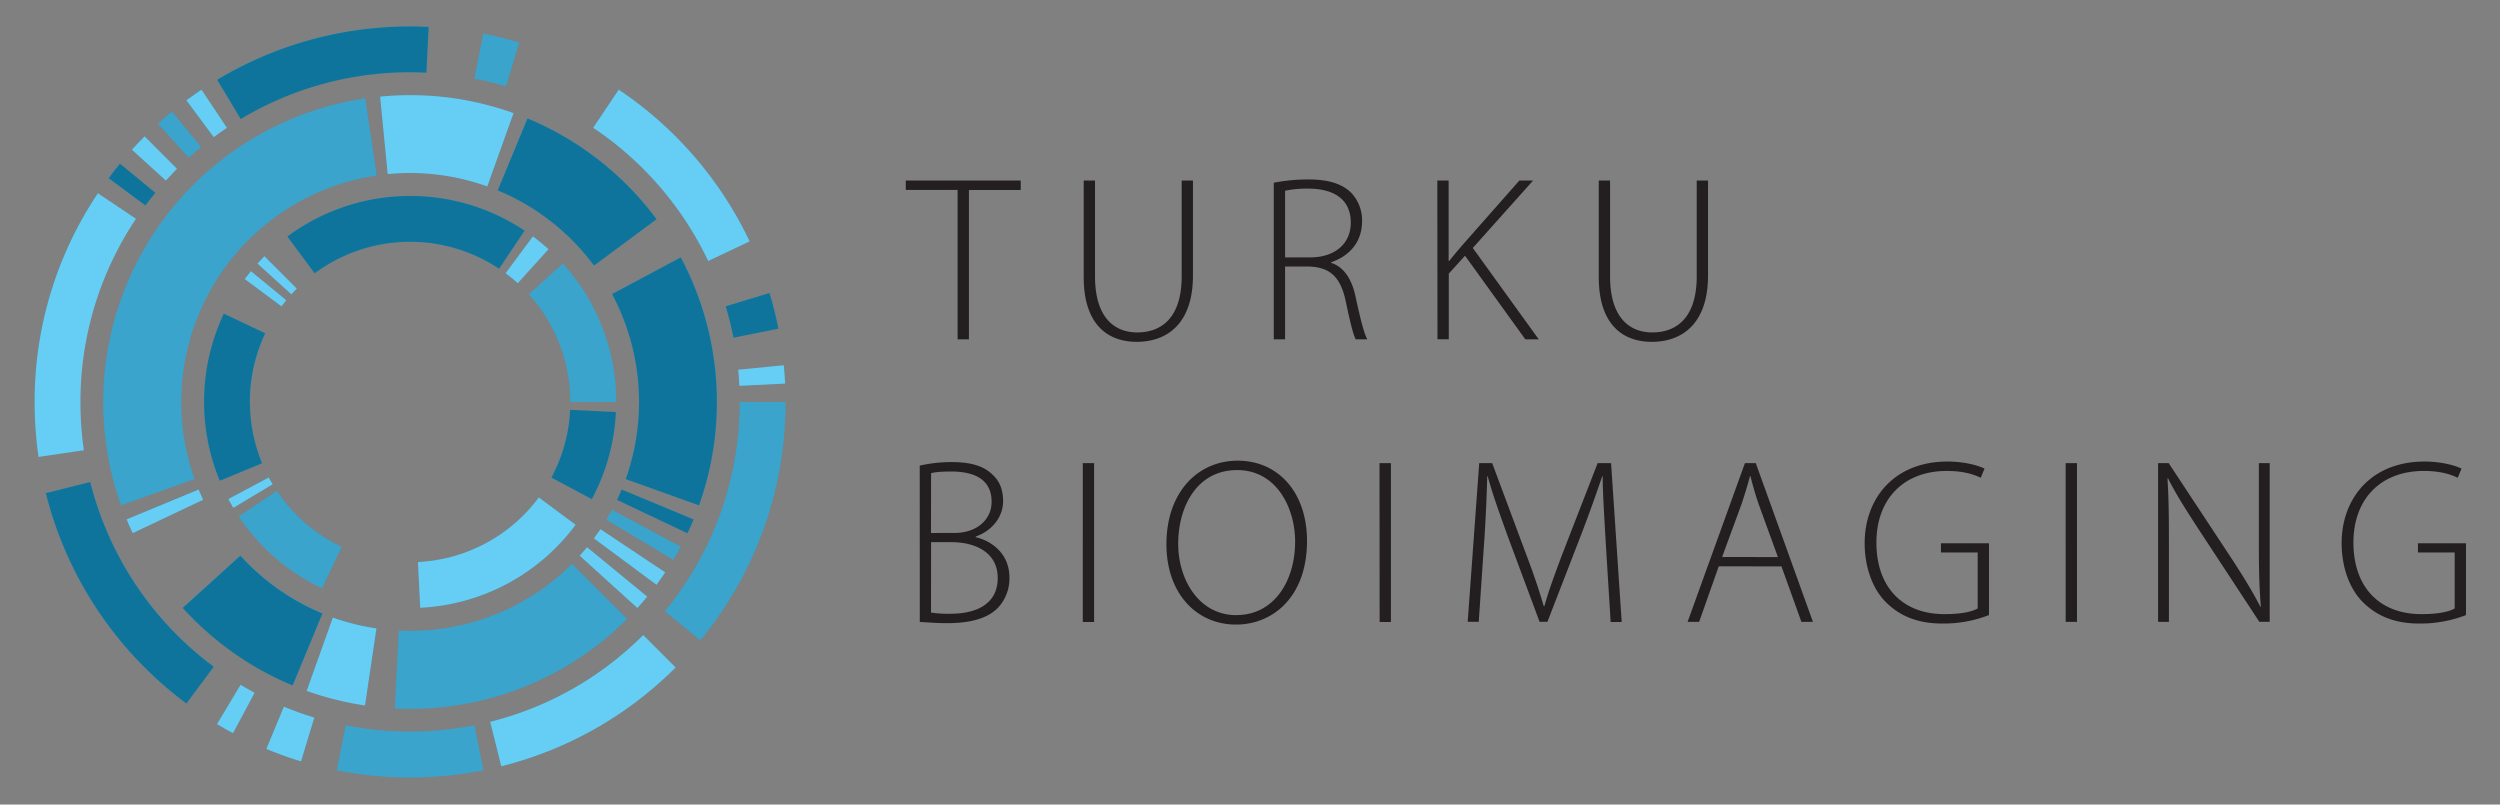 <svg xmlns="http://www.w3.org/2000/svg" xmlns:xlink="http://www.w3.org/1999/xlink" viewBox="0 0 1274 410"><rect x="0" y="0" width="1274" height="410" fill="#808080" stroke="none"/><defs><style>.cls-1{fill:none;}.cls-2{isolation:isolate;}.cls-3{fill:#231f20;}.cls-4{fill:#00aeef;}.cls-5{mix-blend-mode:luminosity;opacity:0.4;}.cls-6{clip-path:url(#clip-path);}.cls-7{fill:#fff;}.cls-8{fill:#939598;}</style><clipPath id="clip-path"><rect class="cls-1" x="12.65" y="8.5" width="392.68" height="392.68"/></clipPath></defs><g class="cls-2"><g id="Layer_2" data-name="Layer 2"><path class="cls-3" d="M1256.67,276.84h-24.48v4.68h18.72v28.56c-3,1.68-8.4,2.88-16.92,2.88-21.36,0-34.68-13.68-34.68-36.48,0-22,13.68-36.48,35.88-36.48,7.8,0,13.08,1.44,17.28,3.48l1.92-4.68c-3.12-1.56-10.2-3.6-18.84-3.6-27.48,0-42.25,19.08-42.25,41.52,0,13.08,4.45,24,11.17,30.48,8.16,7.92,17.88,10.56,28.56,10.56a64.12,64.12,0,0,0,23.64-4.32Zm-151.39,40.08V276c0-13.44-.12-22.2-.73-32.16l.25-.12c4.2,8.4,9.72,16.92,15.72,26.16l30.84,47h5.28V236h-5.52v40.32c0,12.6.11,21.84,1,32.76l-.24.12c-4-7.8-8.64-15.36-15.24-25.44L1105.16,236h-5.4v80.88Zm-52.61,0h5.76V236h-5.76Zm-39.08-40.08H989.11v4.68h18.72v28.56c-3,1.68-8.4,2.88-16.92,2.88-21.36,0-34.69-13.68-34.69-36.48,0-22,13.69-36.48,35.89-36.48,7.8,0,13.08,1.44,17.28,3.48l1.92-4.68c-3.12-1.56-10.2-3.6-18.84-3.6-27.49,0-42.24,19.08-42.24,41.52,0,13.08,4.44,24,11.16,30.48,8.16,7.92,17.88,10.56,28.56,10.56a64.12,64.12,0,0,0,23.64-4.32Zm-136,7,10-27.24c1.68-5.16,3-9.36,4.2-14H892c1.19,4.56,2.27,8.64,4.2,14.28l9.83,27Zm30.25,4.8L918,316.92h5.88L894.74,236h-5.52L860,316.92h5.87l10-28.32Zm-87.05,28.32h5.63L821,236h-6.84l-18.12,46.68c-4.08,10.92-6.95,18.72-9,26.16h-.36c-2.28-7.8-5-16-8.87-26.16L760.41,236h-6.6l-5.88,80.88h5.64l2.52-37.2c1-13.44,1.56-27.48,1.8-37h.24c2.4,8.88,5.88,18.6,10.44,31.2l16,43h4l17-43.92c4.68-12.12,7.92-21.48,10.92-30.24h.24c0,8.88,1,23.76,1.68,35.88Zm-117.74,0h5.76V236H703Zm-73-3.48c-19.08,0-29.64-18.12-29.64-36.36,0-18.84,9.48-37.56,30-37.56C650.64,239.52,660,259,660,276c0,20-10.68,37.44-29.88,37.44Zm-.12,4.8c18.6,0,36.12-14,36.12-42.6,0-25-14.88-40.92-35.28-40.92s-36.36,16.08-36.36,42.6c0,25.2,15.48,40.92,35.4,40.92Zm-78.14-1.32h5.76V236h-5.76Zm-77.31-40.68h10.2c12.84,0,23.76,5.52,23.76,18.24,0,13.8-11.64,18.24-24,18.24a54.81,54.81,0,0,1-10-.6Zm0-35.16c1.8-.48,4.92-.84,10.2-.84,12,0,20.64,4.08,20.64,15.48,0,8.88-7.32,15.84-19.07,15.84H474.43Zm-5.75,75.84c3.23.12,7.92.6,14,.6,11.52,0,20.28-2.28,25.68-7.68a21.81,21.81,0,0,0,6-15.48c0-13.2-10.31-19.08-17.16-20.64v-.36c8-2.76,13.93-9.72,13.93-18,0-5.64-1.69-10-5.05-13.2-4.44-4.56-11-6.72-21.12-6.72a72.85,72.85,0,0,0-16.31,1.8Z"/><path class="cls-3" d="M814.73,92v49.2c0,24.84,12.84,33,27,33,15.24,0,28.68-9,28.68-33.84V92h-5.76v48.84c0,19.92-9.24,28.56-22.68,28.56-11.88,0-21.48-7.92-21.48-28.56V92Zm-82.19,80.88h5.76V139.44l8.28-9.12,30.72,42.6h6.84l-33.6-46.56L781.26,92h-7l-28.68,32.52c-2.16,2.52-4.56,5.28-7,8.4h-.36V92h-5.76ZM654.88,97.2a54.4,54.4,0,0,1,11.64-1.08c12.72,0,21.84,5,21.84,17.4,0,10.68-8.16,17.64-20.64,17.64H654.88Zm-5.76,75.72h5.76V135.84h12.6c10.68.48,15.72,5.76,18.24,17.4,2.16,10.2,3.84,17.28,5.16,19.68h5.88c-1.68-3.24-3.24-9.24-6-21.84-1.92-9-6-15.12-12.48-17.16v-.24c9.36-3.24,15.84-10.2,15.84-21.12a20.31,20.31,0,0,0-5.64-14.4c-4.56-4.44-11.28-6.72-21.84-6.72a91.36,91.36,0,0,0-17.52,1.68ZM552.26,92v49.2c0,24.84,12.84,33,27,33,15.24,0,28.67-9,28.67-33.84V92h-5.75v48.84c0,19.92-9.25,28.56-22.68,28.56-11.88,0-21.48-7.92-21.48-28.56V92ZM488,172.92h5.76V96.84h26.41V92H461.59v4.8H488Z"/><path class="cls-4" d="M327.79,323.63a167.82,167.82,0,0,1-78,44.22l5.67,22.64a191.11,191.11,0,0,0,88.82-50.36Zm-60.46-206.1a105,105,0,0,0-120.88,3l13.89,18.74a81.7,81.7,0,0,1,94-2.3ZM209,88.17A116.7,116.7,0,0,1,248.32,95l13.37-37.35A156,156,0,0,0,209,48.5q-7.74,0-15.29.74l3.88,39.48c3.75-.36,7.56-.55,11.41-.55M112,245l21.56-8.93a81.86,81.86,0,0,1,1.64-66.21l-21.09-10A105.26,105.26,0,0,0,112,245m25-1.7-20.58,11q1.22,2.28,2.54,4.48l20-12c-.69-1.15-1.34-2.31-2-3.48m-9.11-105.12c-1.08,1.32-2.14,2.67-3.16,4l18.74,13.9q1.18-1.6,2.46-3.15Zm6.91-7.62q-1.81,1.82-3.54,3.72L148.48,150c.9-1,1.82-2,2.76-2.9Zm6.34,119.62-19.4,13a105.33,105.33,0,0,0,42.38,36.58l10-21.09a82,82,0,0,1-33-28.46m50.78,70a116.35,116.35,0,0,1-22.2-5.55l-13.37,37.36A155.78,155.78,0,0,0,186,359.5Zm-42.71,29.05,15.18-36.66a116.9,116.9,0,0,1-41.81-29.49l-29.4,26.63a156.62,156.62,0,0,0,56,39.52M67.62,271.68l35.87-17q-1.21-2.58-2.31-5.23L64.52,264.68c1,2.36,2,4.7,3.1,7m-5.88-14.21L99.1,244.12A116.77,116.77,0,0,1,191.91,89.41L186.1,50.17A156.45,156.45,0,0,0,61.74,257.47m228.82-48.6A81.18,81.18,0,0,1,281,243.36l20.58,11A104.27,104.27,0,0,0,313.86,210Zm2.75,58.55-18.74-13.91A81.57,81.57,0,0,1,213,286.41l1.14,23.3a104.86,104.86,0,0,0,79.18-42.29m36.51,36.63-30.66-25.18c-1.21,1.47-2.45,2.92-3.73,4.33l29.39,26.64q2.56-2.83,5-5.79M209,361.17a155.82,155.82,0,0,0,110.55-45.79l-28.05-28A116.31,116.31,0,0,1,209,321.51c-1.93,0-3.85-.05-5.76-.14l-2,39.62c2.56.13,5.13.18,7.72.18m62.58-240.65-13.91,18.73c2.14,1.6,4.21,3.29,6.18,5.08L279.52,127q-3.82-3.45-7.95-6.52m15.24,13.83L269.52,150a81.42,81.42,0,0,1,21.14,54.83H314a104.55,104.55,0,0,0-27.18-70.49m60.1-3.19-35,18.69a116.94,116.94,0,0,1,6.95,94.31l37.36,13.37a156.72,156.72,0,0,0-9.31-126.37m3.42,140.58c1.1-2.32,2.14-4.68,3.13-7.06L316.8,249.5c-.73,1.77-1.51,3.53-2.34,5.26Zm-7.24,13.5q2-3.28,3.78-6.66l-35-18.71q-1.35,2.52-2.82,5ZM334.54,298c1.53-2.06,3-4.17,4.45-6.31l-33-22q-1.61,2.4-3.33,4.71ZM176.21,369.64l-4.56,22.89a192.77,192.77,0,0,0,74.67,0l-4.55-22.89a169.5,169.5,0,0,1-65.56,0m-31.53-9.55-8.93,21.56A186.58,186.58,0,0,0,153.39,388l6.78-22.33q-7.92-2.4-15.49-5.55M122.59,349l-12,20c2.68,1.6,5.39,3.15,8.15,4.62l11-20.58c-2.43-1.29-4.81-2.65-7.16-4.06M46,245.65l-22.64,5.67A191.5,191.5,0,0,0,95,358.49l13.91-18.74A168.1,168.1,0,0,1,46,245.65M69.29,111.49l-19.41-13A190.48,190.48,0,0,0,17.65,204.84a193,193,0,0,0,2,28l23.09-3.41a169.08,169.08,0,0,1-1.8-24.6,167.18,167.18,0,0,1,28.31-93.35m9.85-13.26-18-14.81q-3,3.61-5.78,7.38l18.74,13.91c1.64-2.2,3.33-4.37,5.07-6.48M90.19,86l-16.5-16.5q-3.31,3.31-6.46,6.79L84.52,92q2.76-3,5.67-6m12.24-11.1-14.79-18c-2.42,2-4.79,4-7.1,6.12L96.2,80.32c2-1.84,4.11-3.64,6.23-5.38m13.21-9.81-13-19.4q-3.9,2.61-7.66,5.4l13.9,18.75q3.3-2.46,6.72-4.75M217.29,37l1.15-23.3q-4.69-.24-9.45-.24a190.43,190.43,0,0,0-98.33,27.17l12,20,0,0A167.22,167.22,0,0,1,209,36.83c2.78,0,5.55.08,8.3.21m40.51,7,6.79-22.34q-9-2.7-18.25-4.55L241.77,40q8.17,1.62,16,4m11,16.33L253.65,97a117,117,0,0,1,49.06,38.32l31.87-23.62a156.87,156.87,0,0,0-65.75-51.35M360.9,133,382,123a192.14,192.14,0,0,0-66.7-77.3l-13,19.4A168.71,168.71,0,0,1,360.9,133m12.89,39.05,22.89-4.56q-1.83-9.25-4.54-18.18l-22.33,6.77q2.37,7.83,4,16m3,24.55,23.31-1.14c-.15-3.14-.38-6.25-.68-9.35l-23.22,2.29c.26,2.71.46,5.45.59,8.2m23.54,8.23H377a167.33,167.33,0,0,1-38.15,106.61l18,14.8a190.56,190.56,0,0,0,43.46-121.41"/><g class="cls-5"><g class="cls-6"><path class="cls-3" d="M267.33,117.53a105.05,105.05,0,0,0-120.89,3l13.9,18.75a81.68,81.68,0,0,1,94-2.31Z"/><path class="cls-7" d="M263.84,144.33,279.51,127q-3.81-3.45-7.94-6.52l-13.91,18.74a79.29,79.29,0,0,1,6.18,5.07"/><path class="cls-8" d="M290.66,204.84H314a104.6,104.6,0,0,0-27.18-70.49L269.52,150a81.42,81.42,0,0,1,21.14,54.83"/><path class="cls-3" d="M281,243.36l20.57,11A104.14,104.14,0,0,0,313.86,210l-23.31-1.15A81.21,81.21,0,0,1,281,243.36"/><path class="cls-7" d="M136.94,243.33l-20.58,11c.81,1.52,1.65,3,2.54,4.48l20-12c-.69-1.13-1.35-2.3-2-3.47"/><path class="cls-8" d="M141.08,250.21l-19.4,13a105.37,105.37,0,0,0,42.37,36.58l10-21.09a82,82,0,0,1-33-28.46"/><path class="cls-7" d="M213,286.41l1.14,23.3a104.86,104.86,0,0,0,79.18-42.29l-18.74-13.91A81.56,81.56,0,0,1,213,286.41"/><path class="cls-7" d="M151.24,147.09l-16.5-16.5q-1.81,1.82-3.54,3.72L148.48,150c.9-1,1.82-2,2.76-2.9"/><path class="cls-3" d="M127.32,204.84a81.24,81.24,0,0,1,7.84-35l-21.1-10A105.21,105.21,0,0,0,112,245l21.56-8.93a81.49,81.49,0,0,1-6.2-31.26"/><path class="cls-7" d="M145.87,153l-18-14.8c-1.08,1.32-2.14,2.67-3.16,4l18.73,13.9c.8-1.07,1.62-2.12,2.47-3.15"/><path class="cls-3" d="M79.14,98.23l-18-14.81q-3,3.61-5.78,7.38l18.74,13.91q2.46-3.3,5.07-6.48"/><path class="cls-3" d="M122.61,60.71A167.22,167.22,0,0,1,209,36.83c2.78,0,5.55.08,8.3.21l1.14-23.3c-3.13-.16-6.27-.24-9.44-.24a190.43,190.43,0,0,0-98.33,27.17l12,20Z"/><path class="cls-8" d="M264.58,21.71a184.81,184.81,0,0,0-18.24-4.55L241.77,40q8.16,1.62,16,4Z"/><path class="cls-7" d="M90.19,86l-16.5-16.5q-3.31,3.31-6.46,6.79L84.52,92q2.76-3,5.67-6"/><path class="cls-3" d="M373.79,172.06l22.89-4.56q-1.83-9.25-4.54-18.18l-22.33,6.77q2.37,7.83,4,16"/><path class="cls-7" d="M376.79,196.61l23.31-1.14c-.15-3.14-.38-6.25-.68-9.35l-23.22,2.29c.26,2.71.46,5.45.59,8.2"/><path class="cls-7" d="M360.9,133,382,123a192.14,192.14,0,0,0-66.7-77.3l-13,19.41A168.76,168.76,0,0,1,360.9,133"/><path class="cls-8" d="M102.43,74.94l-14.8-18Q84,59.89,80.54,63L96.2,80.32c2-1.84,4.11-3.64,6.23-5.38"/><path class="cls-8" d="M377,204.84h0a167.33,167.33,0,0,1-38.15,106.61l18,14.81a190.6,190.6,0,0,0,43.46-121.42Z"/><path class="cls-8" d="M209,372.84a168.55,168.55,0,0,1-32.78-3.2l-4.56,22.89a192.77,192.77,0,0,0,74.67,0l-4.55-22.89a169.33,169.33,0,0,1-32.78,3.2"/><path class="cls-7" d="M249.8,367.85l5.67,22.63a191,191,0,0,0,88.82-50.35l-16.5-16.5a167.82,167.82,0,0,1-78,44.22"/><path class="cls-7" d="M102.68,45.73q-3.9,2.61-7.66,5.4l13.9,18.75q3.3-2.46,6.72-4.74Z"/><path class="cls-7" d="M135.75,381.65A186.58,186.58,0,0,0,153.39,388l6.78-22.33q-7.92-2.4-15.49-5.55Z"/><path class="cls-7" d="M41,204.84a167.25,167.25,0,0,1,28.3-93.35l-19.4-13A190.4,190.4,0,0,0,17.65,204.84a193,193,0,0,0,2,28l23.08-3.41A170.5,170.5,0,0,1,41,204.84"/><path class="cls-3" d="M46,245.65l-22.64,5.67A191.45,191.45,0,0,0,95,358.49l13.91-18.73A168.16,168.16,0,0,1,46,245.65"/><path class="cls-7" d="M110.59,369q4,2.4,8.15,4.63l11-20.59c-2.41-1.29-4.8-2.65-7.15-4.06Z"/><path class="cls-7" d="M156.29,352.07A155,155,0,0,0,186,359.5l5.82-39.24a116.25,116.25,0,0,1-22.19-5.55Z"/><path class="cls-8" d="M52.65,204.84a156.27,156.27,0,0,0,9.08,52.63L99.1,244.12A116.77,116.77,0,0,1,191.91,89.41L186.1,50.17A156.36,156.36,0,0,0,52.65,204.84"/><path class="cls-3" d="M122.52,283.16l-29.4,26.63a156.59,156.59,0,0,0,56,39.52l15.18-36.66a116.9,116.9,0,0,1-41.81-29.49"/><path class="cls-3" d="M302.71,135.34l31.87-23.63a157,157,0,0,0-65.75-51.35L253.64,97a117,117,0,0,1,49.07,38.32"/><path class="cls-7" d="M248.32,95l13.37-37.36A156,156,0,0,0,209,48.5q-7.74,0-15.29.74l3.87,39.48q5.64-.56,11.42-.55A116.21,116.21,0,0,1,248.32,95"/><path class="cls-7" d="M101.18,249.49,64.52,264.68c1,2.36,2,4.7,3.11,7l35.86-17q-1.21-2.58-2.31-5.23"/><path class="cls-3" d="M314.47,254.77l35.85,17c1.11-2.32,2.15-4.67,3.14-7.06L316.8,249.49c-.74,1.79-1.51,3.54-2.33,5.28"/><path class="cls-8" d="M309.06,264.84l34,20.4q2-3.28,3.79-6.66l-35-18.71q-1.35,2.52-2.83,5"/><path class="cls-8" d="M209,321.51c-1.93,0-3.86-.05-5.76-.14l-2,39.62c2.55.12,5.13.19,7.72.19a155.85,155.85,0,0,0,110.55-45.8l-28.05-28A116.35,116.35,0,0,1,209,321.51"/><path class="cls-3" d="M346.91,131.16l-35,18.69a116.94,116.94,0,0,1,6.95,94.31l37.36,13.37a156.83,156.83,0,0,0-9.31-126.37"/><path class="cls-7" d="M295.43,283.2l29.39,26.64q2.56-2.83,5-5.79l-30.66-25.18c-1.21,1.47-2.45,2.92-3.73,4.33"/><path class="cls-7" d="M302.68,274.37,334.54,298q2.29-3.11,4.45-6.31l-33-22c-1.07,1.6-2.19,3.17-3.33,4.71"/></g></g></g></g></svg>